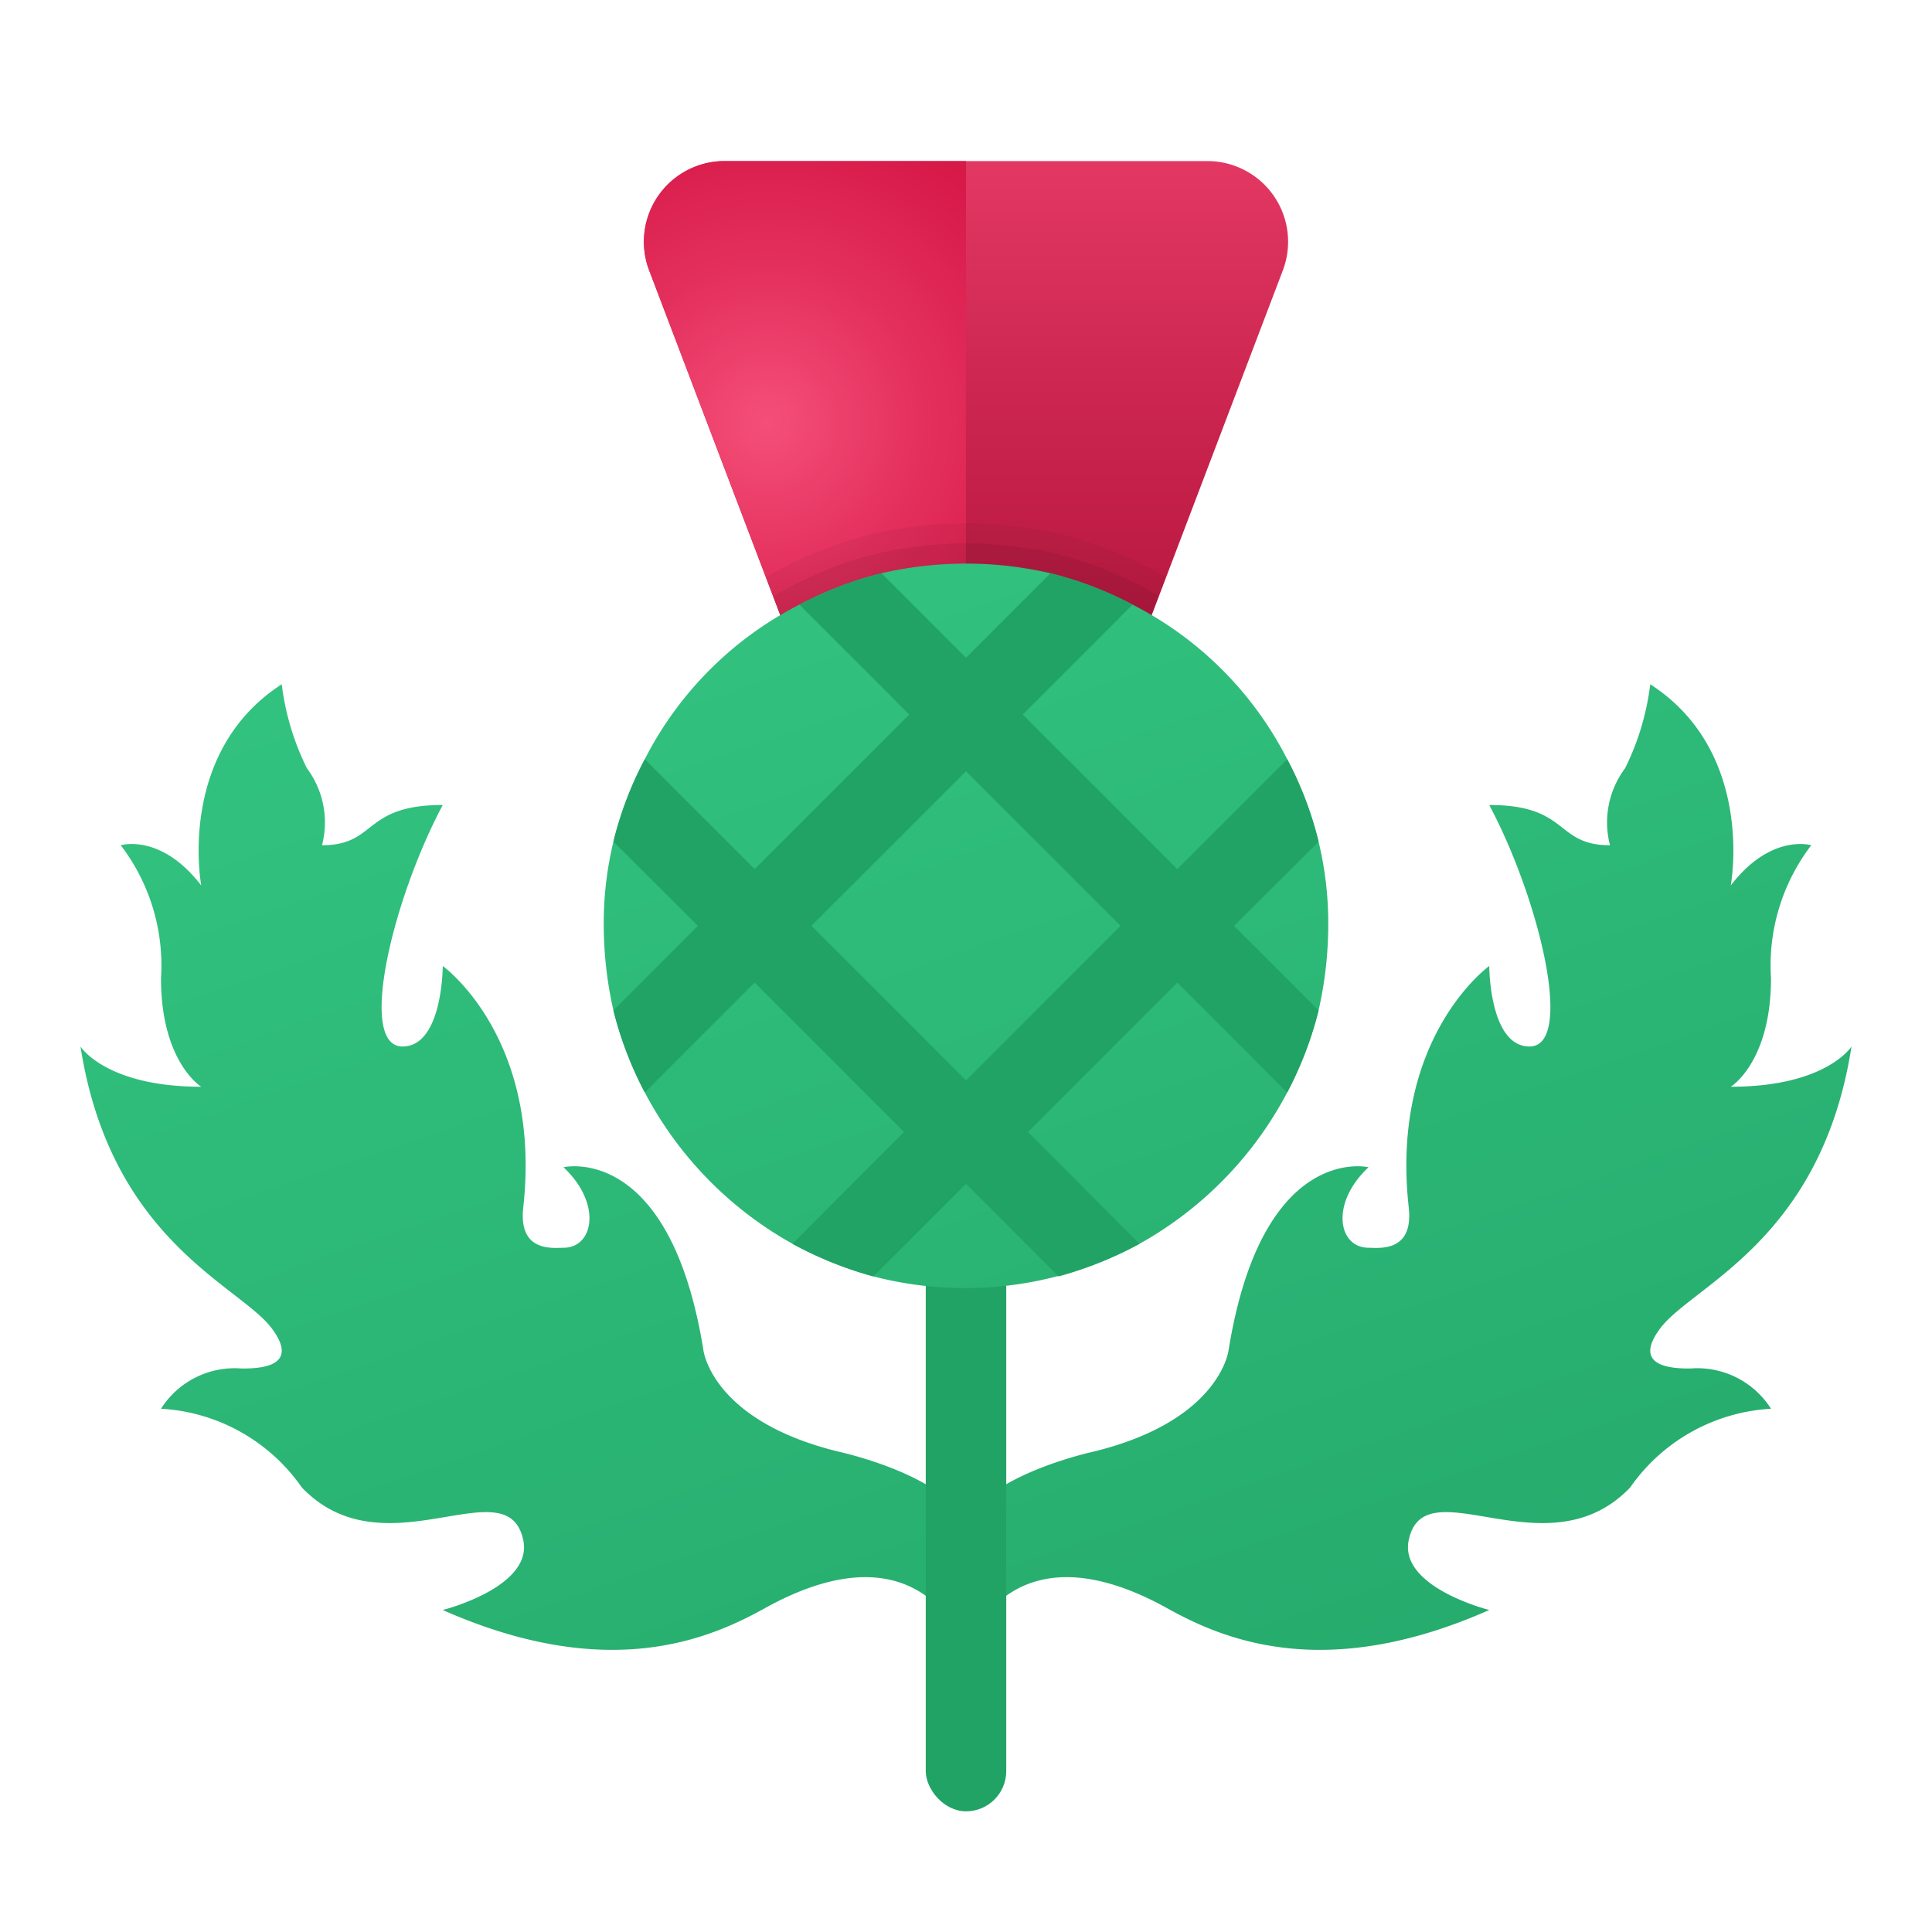<svg xmlns="http://www.w3.org/2000/svg" xmlns:xlink="http://www.w3.org/1999/xlink" data-name="Слой 1" viewBox="0 0 48 48"><defs><linearGradient id="T9zZT~fo0aNL9N~aEwyFmb" x1="24" x2="24" y1="2.475" y2="24.124" gradientUnits="userSpaceOnUse"><stop offset="0" stop-color="#e83c67"/><stop offset=".423" stop-color="#c5214a"/><stop offset=".773" stop-color="#b01038"/><stop offset="1" stop-color="#a80a31"/></linearGradient><linearGradient id="T9zZT~fo0aNL9N~aEwyFma" x1="18.407" x2="33.733" y1="10.317" y2="54.795" data-name="Безымянный градиент 112" gradientUnits="userSpaceOnUse"><stop offset="0" stop-color="#33c481"/><stop offset="1" stop-color="#21a366"/></linearGradient><linearGradient id="T9zZT~fo0aNL9N~aEwyFmd" x1="19.499" x2="34.826" y1="9.944" y2="54.426" xlink:href="#T9zZT~fo0aNL9N~aEwyFma"/><radialGradient id="T9zZT~fo0aNL9N~aEwyFmc" cx="19.06" cy="10.502" r="9.614" data-name="Безымянный градиент 114" gradientUnits="userSpaceOnUse"><stop offset=".002" stop-color="#f44f78"/><stop offset=".397" stop-color="#e4305d"/><stop offset=".763" stop-color="#d81b4a"/><stop offset="1" stop-color="#d41343"/></radialGradient></defs><path fill="url(#T9zZT~fo0aNL9N~aEwyFmb)" d="M31.87,6.722l-3.91,10.28H20.04l-3.91-10.28a2.004,2.004,0,0,1,1.85-2.72H30.02A2.004,2.004,0,0,1,31.87,6.722Z"/><path fill="url(#T9zZT~fo0aNL9N~aEwyFmc)" d="M24,4.002v13H20.04l-3.91-10.28a2.004,2.004,0,0,1,1.85-2.72Z"/><path fill="url(#T9zZT~fo0aNL9N~aEwyFma)" d="M41,17a6.445,6.445,0,0,1-.625,2.087A2.248,2.248,0,0,0,40,21c-1.375,0-1-1-3-1,1.25,2.348,2.125,6,1,6-1,0-1-2-1-2s-2.47,1.769-2,6c.125,1.125-.75,1-1,1-.75,0-.963-1.096,0-2,0,0-2.64-.629-3.475,4.538,0,0-.193,1.748-3.339,2.523,0,0-2.713.581-3.186,1.808V41s1-3.261,5-1.043c1.353.75,3.875,1.87,8,.043,0,0-2.25-.565-2-1.739.395-1.854,3.437.849,5.5-1.304A4.58,4.58,0,0,1,44,35a2.166,2.166,0,0,0-2-1c-.356,0-1.5,0-.75-1,.797-1.063,4-2.174,4.75-7,0,0-.625,1-3,1,0,0,1-.609,1-2.696A4.917,4.917,0,0,1,45,21s-1-.304-2,1C43,22,43.625,18.696,41,17ZM7,17a6.445,6.445,0,0,0,.625,2.087A2.248,2.248,0,0,1,8,21c1.375,0,1-1,3-1-1.25,2.348-2.125,6-1,6,1,0,1-2,1-2s2.47,1.769,2,6c-.125,1.125.75,1,1,1,.75,0,.963-1.096,0-2,0,0,2.64-.629,3.475,4.538,0,0,.193,1.748,3.339,2.523,0,0,2.713.581,3.186,1.808V41s-1-3.261-5-1.043c-1.353.75-3.875,1.87-8,.043,0,0,2.25-.565,2-1.739-.395-1.854-3.437.849-5.5-1.304A4.574,4.574,0,0,0,4,35a2.166,2.166,0,0,1,2-1c.356,0,1.5,0,.75-1-.797-1.063-4-2.174-4.75-7,0,0,.625,1,3,1,0,0-1-.609-1-2.696A4.917,4.917,0,0,0,3,21s1-.304,2,1C5,22,4.375,18.696,7,17Z"/><rect width="2" height="16" x="23" y="29.002" fill="#21a366" rx="1"/><path fill="url(#T9zZT~fo0aNL9N~aEwyFmd)" d="M33,23.002a9.66,9.66,0,0,1-.24,2.1,9.211,9.211,0,0,1-4.45,5.8,9.083,9.083,0,0,1-6.61.81,9.295,9.295,0,0,1-2.01-.81,9.211,9.211,0,0,1-4.45-5.8,9.66,9.66,0,0,1-.24-2.1,8.642,8.642,0,0,1,1.02-4.14,8.796,8.796,0,0,1,3.84-3.84,8.964,8.964,0,0,1,2.04-.78,9.308,9.308,0,0,1,4.2,0,8.964,8.964,0,0,1,2.04.78,8.796,8.796,0,0,1,3.84,3.84,8.642,8.642,0,0,1,1.02,4.14Z"/><path fill="#21a366" d="M32.76,20.912a9.036,9.036,0,0,0-.78-2.05l-2.73,2.73-3.84-3.84,2.73-2.73a8.964,8.964,0,0,0-2.04-.78l-2.1,2.1-2.1-2.1a8.964,8.964,0,0,0-2.04.78l2.73,2.73-3.84,3.84-2.73-2.73a9.036,9.036,0,0,0-.78,2.05l2.1,2.09-2.1,2.1a8.957,8.957,0,0,0,.78,2.04l2.73-2.73,3.71,3.71-2.77,2.78a9.295,9.295,0,0,0,2.01.81l2.3-2.3,2.3,2.3a9.295,9.295,0,0,0,2.01-.81l-2.77-2.78,3.71-3.71,2.73,2.73a8.957,8.957,0,0,0,.78-2.04l-2.1-2.1Zm-8.76,5.93-3.84-3.84L24,19.162l3.84,3.84Z"/><path d="M28.59,14.132a9.803,9.803,0,0,0-2.25-.86A10.646,10.646,0,0,0,24,13.002a10.925,10.925,0,0,0-2.32.26,10.158,10.158,0,0,0-2.29.88c-.12.06-.24.13-.36.2l.18.48.18.47a4.397,4.397,0,0,1,.47-.27,8.964,8.964,0,0,1,2.04-.78,9.308,9.308,0,0,1,4.2,0,8.964,8.964,0,0,1,2.04.78,4.397,4.397,0,0,1,.47.27l.18-.48.18-.46A2.893,2.893,0,0,0,28.59,14.132Z" opacity=".05"/><path d="M28.37,14.572a9.753,9.753,0,0,0-2.15-.82,10.14,10.14,0,0,0-2.22-.25,9.986,9.986,0,0,0-2.21.25,9.21,9.21,0,0,0-2.16.83,4.492,4.492,0,0,0-.42.24l.18.47a4.397,4.397,0,0,1,.47-.27,8.964,8.964,0,0,1,2.04-.78,9.308,9.308,0,0,1,4.2,0,8.964,8.964,0,0,1,2.04.78,4.397,4.397,0,0,1,.47.27l.18-.48A4.491,4.491,0,0,0,28.37,14.572Z" opacity=".07"/></svg>